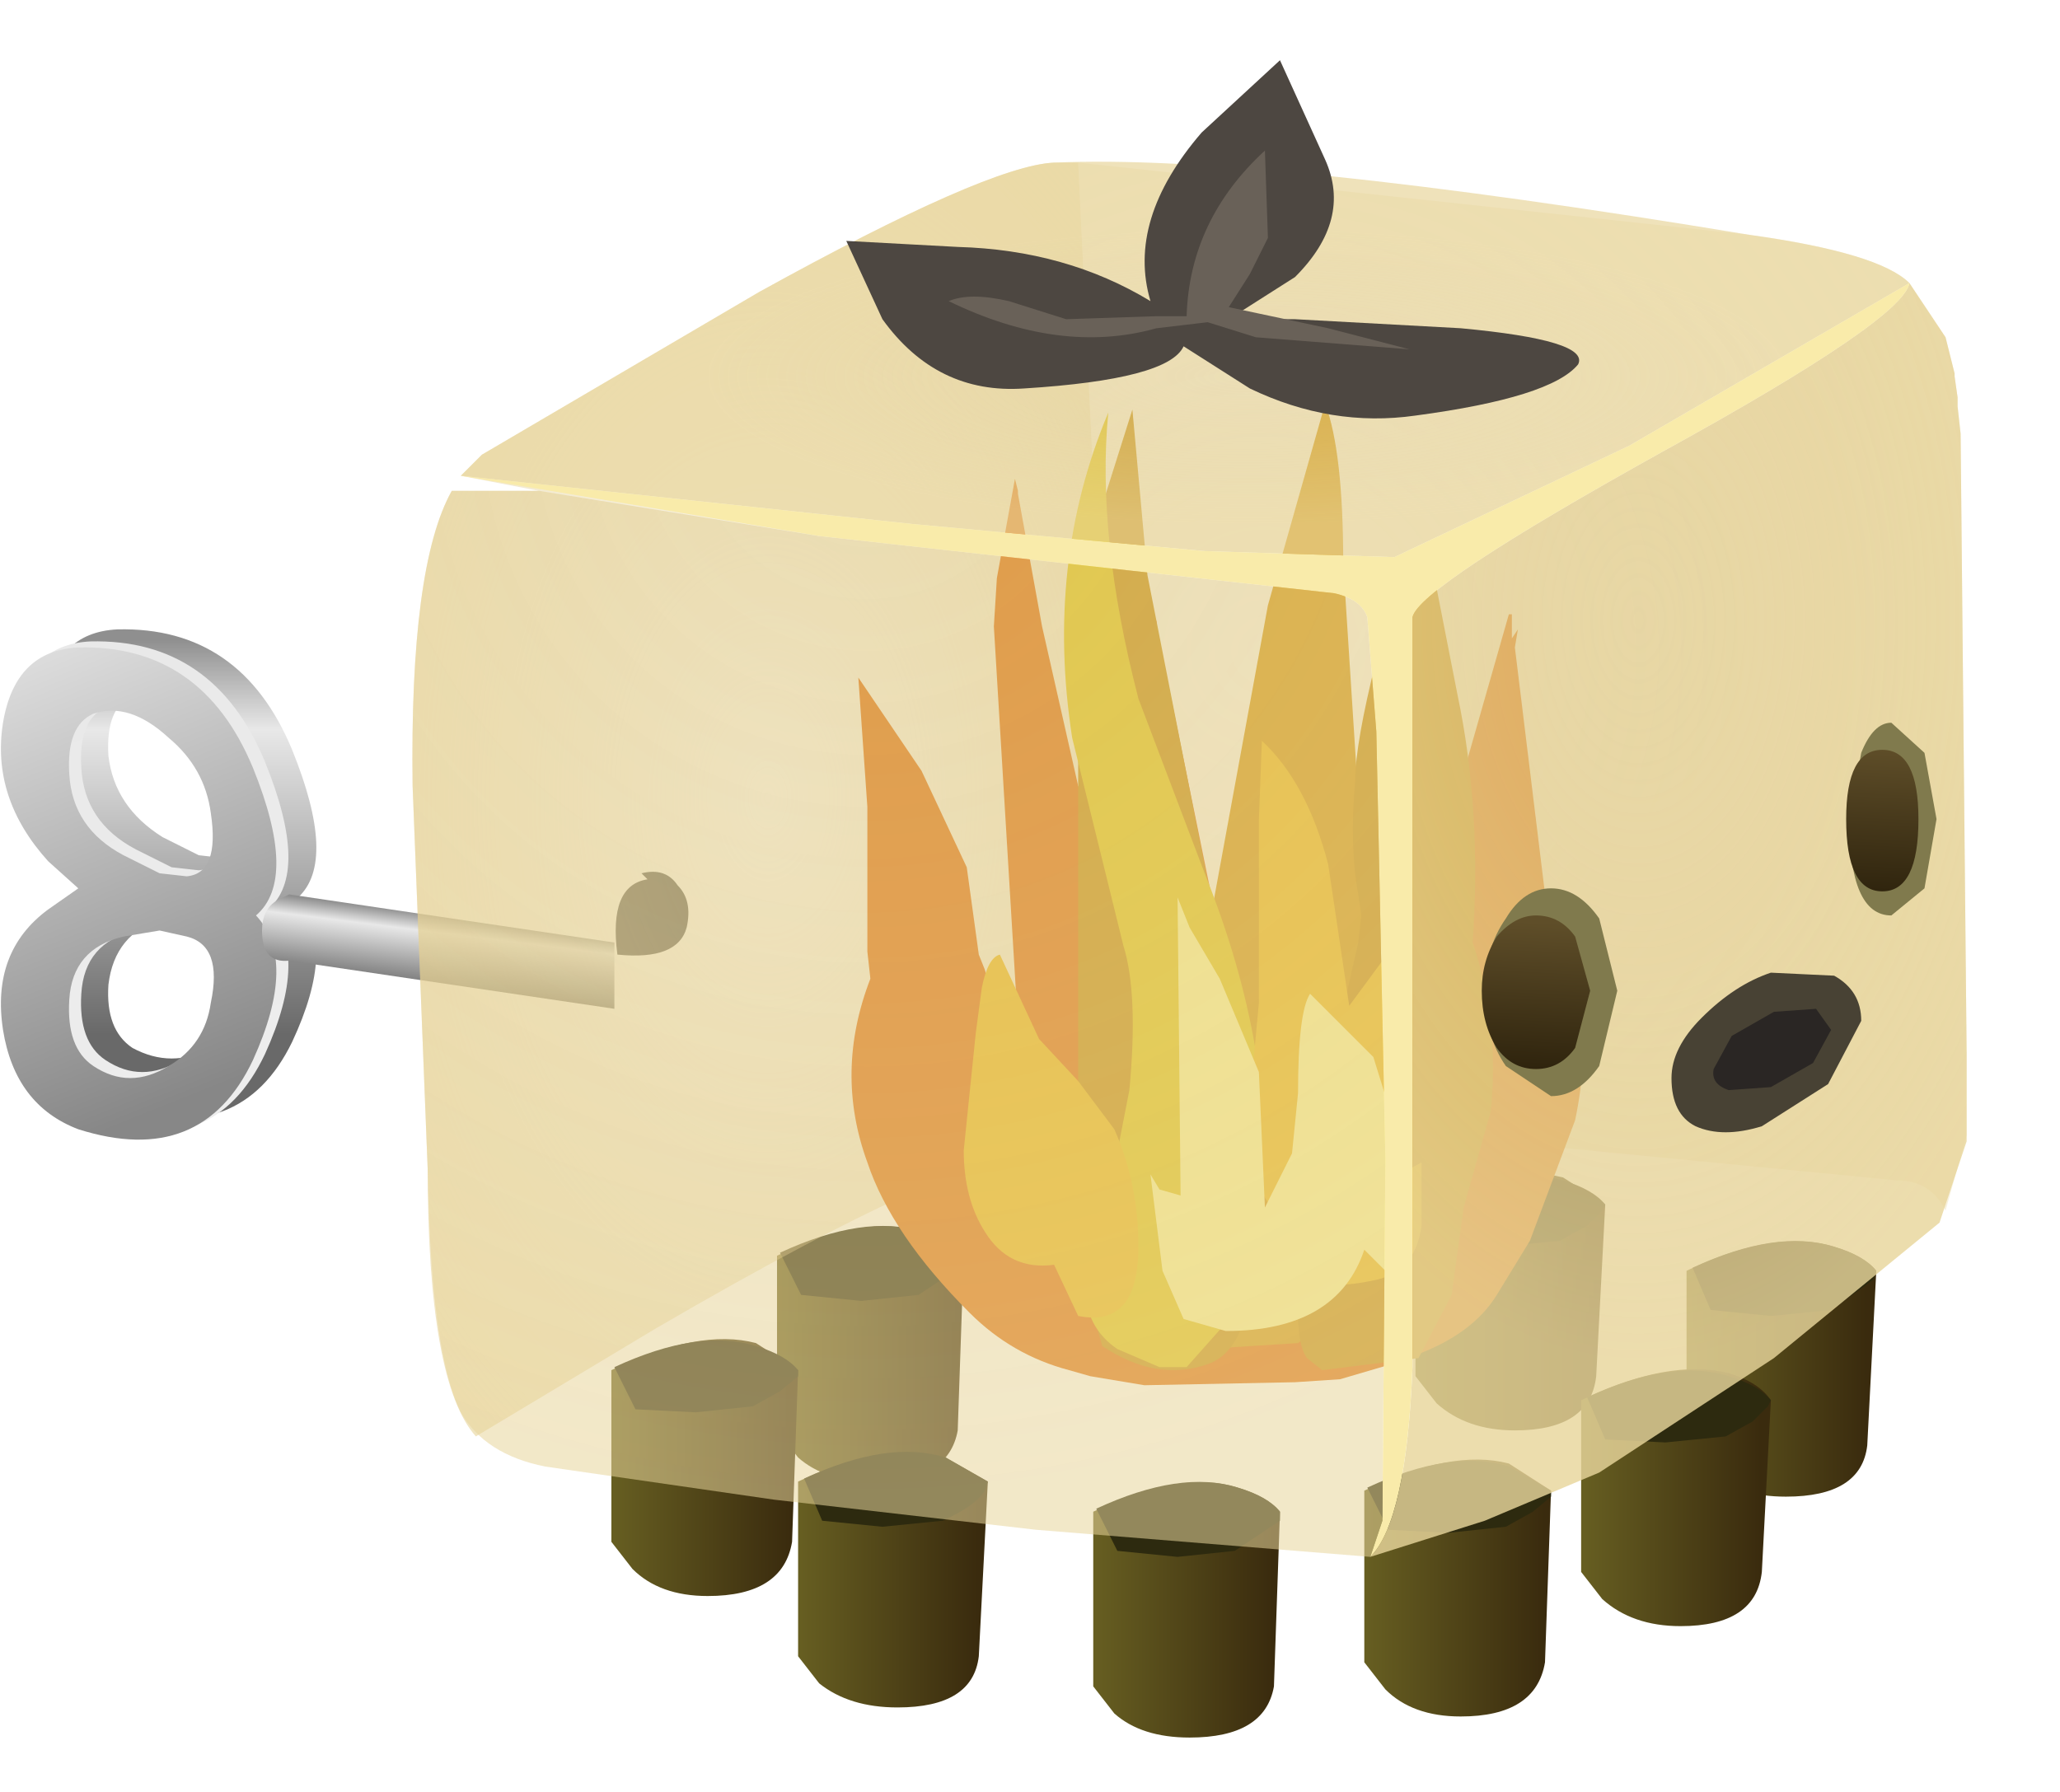 <?xml version="1.0" encoding="UTF-8" standalone="no"?>
<svg xmlns:xlink="http://www.w3.org/1999/xlink" height="29.75px" width="34.2px" xmlns="http://www.w3.org/2000/svg">
  <g transform="matrix(1.0, 0.0, 0.0, 1.0, 0.0, 0.0)">
    <use height="30.1" id="cubimal" transform="matrix(1.0, 0.0, 0.0, 1.0, -3.9, -0.3)" width="37.85" xlink:href="#sprite0"/>
  </g>
  <defs>
    <g id="sprite0" transform="matrix(1.0, 0.0, 0.0, 1.0, 4.3, 2.85)">
      <use height="27.85" transform="matrix(1.0, 0.0, 0.0, 1.0, -0.4, -1.55)" width="32.65" xlink:href="#sprite1"/>
    </g>
    <g id="sprite1" transform="matrix(1.0, 0.0, 0.0, 1.0, 0.0, 1.5)">
      <use height="8.45" transform="matrix(1.0, 0.0, 0.0, 1.0, 0.0, 7.95)" width="10.2" xlink:href="#sprite2"/>
      <use height="27.85" transform="matrix(1.0, 0.0, 0.0, 1.0, 6.85, -1.5)" width="25.8" xlink:href="#sprite6"/>
    </g>
    <g id="sprite2" transform="matrix(1.0, 0.0, 0.0, 1.0, 0.0, 0.0)">
      <use height="8.15" transform="matrix(1.0, 0.0, 0.0, 1.0, 0.7, 0.0)" width="4.55" xlink:href="#sprite3"/>
      <use height="8.15" transform="matrix(1.0, 0.0, 0.0, 1.0, 0.2, 0.2)" width="4.6" xlink:href="#sprite4"/>
      <use height="8.15" transform="matrix(1.0, 0.0, 0.0, 1.0, 0.0, 0.3)" width="4.6" xlink:href="#sprite5"/>
      <use height="1.9" transform="matrix(1.0, 0.0, 0.0, 1.0, 4.35, 4.4)" width="5.85" xlink:href="#shape3"/>
    </g>
    <g id="sprite3" transform="matrix(1.0, 0.0, 0.0, 1.0, 0.0, 0.0)">
      <use height="8.15" transform="matrix(1.0, 0.0, 0.0, 1.0, 0.0, 0.0)" width="4.55" xlink:href="#shape0"/>
    </g>
    <g id="shape0" transform="matrix(1.0, 0.0, 0.0, 1.0, 0.0, 0.0)">
      <path d="M3.5 5.9 Q3.6 5.0 3.05 4.75 L2.6 4.7 2.0 4.8 Q1.2 5.05 1.1 5.9 1.05 6.65 1.5 6.95 2.15 7.3 2.8 6.95 3.4 6.6 3.5 5.9 M0.05 1.25 Q0.2 0.05 1.25 0.0 3.3 -0.05 4.15 2.0 4.9 3.85 4.25 4.45 4.9 5.25 4.15 6.85 3.3 8.6 1.25 7.95 0.2 7.6 0.05 6.35 -0.15 5.05 0.8 4.35 L1.25 4.0 0.8 3.55 Q-0.15 2.5 0.05 1.25 M3.5 2.75 Q3.4 2.0 2.8 1.5 2.15 0.9 1.5 1.1 1.05 1.3 1.1 2.1 1.2 2.95 2.0 3.45 L2.6 3.75 3.05 3.8 Q3.6 3.75 3.5 2.75" fill="url(#gradient0)" fill-rule="evenodd" stroke="none"/>
    </g>
    <linearGradient gradientTransform="matrix(0.0, 0.004, 0.004, 0.0, 2.25, 3.45)" gradientUnits="userSpaceOnUse" id="gradient0" spreadMethod="pad" x1="-819.2" x2="819.2">
      <stop offset="0.0" stop-color="#8f8f8f"/>
      <stop offset="0.227" stop-color="#e8e8e8"/>
      <stop offset="1.0" stop-color="#696969"/>
    </linearGradient>
    <g id="sprite4" transform="matrix(1.0, 0.0, 0.0, 1.0, 0.0, 0.0)">
      <use height="8.15" transform="matrix(1.0, 0.0, 0.0, 1.0, 0.0, 0.0)" width="4.6" xlink:href="#shape1"/>
    </g>
    <g id="shape1" transform="matrix(1.0, 0.0, 0.0, 1.0, 0.0, 0.0)">
      <path d="M2.05 4.8 Q1.2 5.0 1.15 5.85 1.1 6.65 1.55 6.95 2.15 7.35 2.8 6.95 3.4 6.6 3.5 5.9 3.65 5.0 3.1 4.8 L2.65 4.7 2.05 4.8 M0.05 1.25 Q0.25 0.05 1.3 0.0 3.35 -0.05 4.2 2.0 4.95 3.85 4.25 4.45 4.95 5.2 4.2 6.85 3.35 8.65 1.3 8.0 0.25 7.6 0.05 6.35 -0.15 5.05 0.8 4.35 L1.3 4.0 0.8 3.55 Q-0.15 2.5 0.05 1.25 M1.55 1.1 Q1.1 1.3 1.15 2.1 1.2 3.0 2.05 3.45 L2.65 3.75 3.1 3.8 Q3.65 3.75 3.5 2.75 3.4 2.0 2.8 1.5 2.15 0.9 1.55 1.1" fill="url(#gradient1)" fill-rule="evenodd" stroke="none"/>
    </g>
    <linearGradient gradientTransform="matrix(0.002, 0.005, 0.005, -0.002, 1.85, 3.25)" gradientUnits="userSpaceOnUse" id="gradient1" spreadMethod="pad" x1="-819.2" x2="819.2">
      <stop offset="0.0" stop-color="#e8e8e8"/>
      <stop offset="1.0" stop-color="#ededed"/>
    </linearGradient>
    <g id="sprite5" transform="matrix(1.0, 0.0, 0.0, 1.0, 0.0, 0.0)">
      <use height="8.15" transform="matrix(1.0, 0.0, 0.0, 1.0, 0.0, 0.0)" width="4.6" xlink:href="#shape2"/>
    </g>
    <g id="shape2" transform="matrix(1.0, 0.0, 0.0, 1.0, 0.0, 0.0)">
      <path d="M2.05 4.8 Q1.2 5.0 1.15 5.85 1.1 6.65 1.55 6.95 2.15 7.35 2.8 6.95 3.4 6.6 3.5 5.9 3.7 4.95 3.1 4.8 L2.65 4.7 2.05 4.8 M0.05 1.25 Q0.25 0.05 1.3 0.0 3.35 -0.05 4.2 2.0 4.95 3.85 4.25 4.45 4.95 5.2 4.2 6.85 3.35 8.65 1.3 8.0 0.25 7.6 0.05 6.35 -0.15 5.05 0.8 4.35 L1.3 4.0 0.8 3.55 Q-0.15 2.5 0.05 1.25 M3.5 2.75 Q3.4 2.0 2.8 1.5 2.15 0.9 1.55 1.1 1.1 1.3 1.15 2.1 1.2 3.0 2.05 3.45 L2.65 3.75 3.1 3.8 Q3.65 3.75 3.5 2.75" fill="url(#gradient2)" fill-rule="evenodd" stroke="none"/>
    </g>
    <linearGradient gradientTransform="matrix(0.002, 0.005, 0.005, -0.002, 1.85, 3.25)" gradientUnits="userSpaceOnUse" id="gradient2" spreadMethod="pad" x1="-819.2" x2="819.2">
      <stop offset="0.0" stop-color="#e8e8e8"/>
      <stop offset="1.0" stop-color="#878787"/>
    </linearGradient>
    <g id="shape3" transform="matrix(1.0, 0.0, 0.0, 1.0, -4.35, -4.4)">
      <path d="M10.2 6.3 L4.8 5.5 Q4.35 5.55 4.35 5.0 4.35 4.65 4.6 4.5 L4.8 4.4 10.2 5.2 10.2 6.3" fill="url(#gradient3)" fill-rule="evenodd" stroke="none"/>
    </g>
    <linearGradient gradientTransform="matrix(-1.0E-4, 8.0E-4, 8.0E-4, 1.0E-4, 7.3, 5.4)" gradientUnits="userSpaceOnUse" id="gradient3" spreadMethod="pad" x1="-819.2" x2="819.2">
      <stop offset="0.0" stop-color="#8f8f8f"/>
      <stop offset="0.227" stop-color="#e8e8e8"/>
      <stop offset="1.0" stop-color="#696969"/>
    </linearGradient>
    <g id="sprite6" transform="matrix(1.0, 0.0, 0.0, 1.0, -0.85, 1.5)">
      <use height="27.85" transform="matrix(1.0, 0.0, 0.0, 1.0, 0.85, -1.5)" width="25.8" xlink:href="#shape4"/>
    </g>
    <g id="shape4" transform="matrix(1.0, 0.0, 0.0, 1.0, -0.85, 1.5)">
      <path d="M17.5 17.5 Q18.95 16.8 19.95 17.05 L20.65 17.5 20.5 20.35 Q20.4 21.25 19.15 21.25 18.35 21.25 17.85 20.8 L17.5 20.35 17.5 17.5" fill="url(#gradient4)" fill-rule="evenodd" stroke="none"/>
      <path d="M17.9 18.15 L17.6 17.45 Q19.0 16.8 19.95 17.1 20.45 17.25 20.65 17.5 L20.6 17.6 20.35 17.85 19.9 18.1 18.9 18.2 17.9 18.15" fill="#2d2a0f" fill-rule="evenodd" stroke="none"/>
      <path d="M22.0 18.6 Q23.45 17.9 24.45 18.2 24.95 18.35 25.15 18.6 L25.0 21.5 Q24.9 22.35 23.65 22.35 22.85 22.35 22.35 21.95 L22.0 21.5 22.0 18.6" fill="url(#gradient5)" fill-rule="evenodd" stroke="none"/>
      <path d="M22.4 19.25 L22.1 18.55 Q23.5 17.9 24.45 18.2 24.95 18.35 25.15 18.6 L25.1 18.75 24.4 19.25 23.4 19.35 22.4 19.25" fill="#2d2a0f" fill-rule="evenodd" stroke="none"/>
      <path d="M6.9 18.35 Q8.35 17.65 9.3 17.95 9.8 18.1 10.0 18.35 L9.9 21.25 Q9.75 22.1 8.5 22.1 7.7 22.1 7.25 21.7 L6.9 21.25 6.9 18.35" fill="url(#gradient6)" fill-rule="evenodd" stroke="none"/>
      <path d="M7.3 19.0 L6.95 18.3 Q8.35 17.65 9.3 17.95 9.8 18.1 10.0 18.35 L10.0 18.5 9.25 19.0 8.3 19.1 7.3 19.0" fill="#2d2a0f" fill-rule="evenodd" stroke="none"/>
      <path d="M4.15 20.25 Q5.6 19.55 6.55 19.8 L7.25 20.25 7.15 23.1 Q7.0 24.0 5.75 24.0 4.95 24.0 4.5 23.55 L4.15 23.1 4.15 20.25" fill="url(#gradient7)" fill-rule="evenodd" stroke="none"/>
      <path d="M4.55 20.9 L4.2 20.2 Q5.6 19.55 6.55 19.85 7.05 20.0 7.25 20.25 L7.25 20.35 6.95 20.6 6.5 20.85 5.55 20.95 4.55 20.9" fill="#2d2a0f" fill-rule="evenodd" stroke="none"/>
      <path d="M20.25 20.75 Q21.7 20.05 22.7 20.3 23.2 20.45 23.4 20.75 L23.25 23.6 Q23.15 24.5 21.9 24.5 21.1 24.5 20.6 24.05 L20.25 23.6 20.25 20.75" fill="url(#gradient8)" fill-rule="evenodd" stroke="none"/>
      <path d="M20.65 21.4 L20.35 20.7 Q21.75 20.05 22.7 20.35 23.2 20.5 23.4 20.75 L23.35 20.85 23.1 21.1 22.65 21.35 21.65 21.45 20.65 21.4" fill="#2d2a0f" fill-rule="evenodd" stroke="none"/>
      <path d="M16.65 22.25 Q18.1 21.55 19.05 21.8 L19.75 22.25 19.65 25.1 Q19.5 26.0 18.25 26.0 17.45 26.0 17.0 25.55 L16.65 25.1 16.65 22.25" fill="url(#gradient9)" fill-rule="evenodd" stroke="none"/>
      <path d="M17.05 22.9 L16.7 22.2 Q18.1 21.55 19.05 21.85 L19.75 22.25 19.75 22.35 19.45 22.6 19.0 22.85 18.05 22.95 17.05 22.9" fill="#2d2a0f" fill-rule="evenodd" stroke="none"/>
      <path d="M12.15 22.6 Q13.6 21.9 14.55 22.2 15.05 22.35 15.25 22.6 L15.15 25.5 Q15.0 26.35 13.75 26.35 12.95 26.35 12.5 25.95 L12.15 25.5 12.15 22.6" fill="url(#gradient10)" fill-rule="evenodd" stroke="none"/>
      <path d="M12.55 23.25 L12.2 22.55 Q13.6 21.9 14.55 22.2 15.05 22.35 15.25 22.6 L15.25 22.75 14.5 23.25 13.55 23.35 12.55 23.25" fill="#2d2a0f" fill-rule="evenodd" stroke="none"/>
      <path d="M7.25 22.1 Q8.7 21.4 9.7 21.7 L10.4 22.1 10.25 25.0 Q10.15 25.85 8.9 25.85 8.1 25.85 7.6 25.45 L7.25 25.0 7.25 22.1" fill="url(#gradient11)" fill-rule="evenodd" stroke="none"/>
      <path d="M7.65 22.75 L7.35 22.05 Q8.75 21.4 9.7 21.7 L10.4 22.1 10.35 22.25 Q10.2 22.5 9.65 22.75 L8.65 22.85 7.65 22.75" fill="#2d2a0f" fill-rule="evenodd" stroke="none"/>
      <path d="M4.75 12.1 L4.65 12.0 Q5.05 11.9 5.25 12.2 5.5 12.45 5.4 12.9 5.25 13.45 4.25 13.35 4.1 12.2 4.75 12.1" fill="#575757" fill-rule="evenodd" stroke="none"/>
      <path d="M11.5 0.2 L11.9 0.2 12.65 15.85 9.25 17.25 Q7.65 17.95 4.9 19.55 L1.9 21.35 Q1.1 20.45 1.1 16.9 L0.85 10.55 Q0.8 6.9 1.5 5.65 L2.95 5.65 1.65 5.4 2.0 5.05 6.6 2.35 Q10.4 0.25 11.5 0.2" fill="url(#gradient12)" fill-rule="evenodd" stroke="none"/>
      <path d="M26.3 3.1 L26.45 3.7 26.45 3.75 26.5 4.1 26.5 4.25 26.55 4.7 26.65 15.0 26.65 16.35 26.3 17.6 Q26.05 17.1 25.5 17.1 L12.65 15.85 11.9 0.2 23.05 1.4 Q25.2 1.7 25.7 2.2 L26.3 3.1" fill="url(#gradient13)" fill-rule="evenodd" stroke="none"/>
      <path d="M10.85 5.45 L10.9 5.65 10.9 5.7 11.3 7.9 11.9 10.55 12.15 11.05 12.7 12.6 12.65 12.05 12.65 11.85 Q12.35 9.75 13.15 7.95 L13.2 7.8 13.2 7.9 14.2 12.8 14.65 13.8 14.75 13.4 15.1 11.25 15.05 10.3 Q15.05 9.55 15.35 8.4 L15.85 6.7 15.75 7.7 16.05 6.65 16.4 9.35 16.75 13.05 17.05 14.9 17.05 16.35 17.35 15.4 17.65 14.1 18.05 11.2 19.05 7.7 19.1 7.7 19.1 8.1 19.2 7.95 19.15 8.25 19.7 12.75 19.75 12.75 Q20.55 14.2 20.15 16.1 L19.4 18.1 18.85 19.0 Q18.45 19.65 17.5 20.0 L17.1 20.15 16.25 20.4 15.5 20.45 13.0 20.5 12.1 20.35 11.75 20.25 Q10.8 20.0 10.1 19.3 8.8 18.0 8.4 16.8 7.85 15.3 8.45 13.75 L8.4 13.3 8.4 10.9 8.25 8.75 9.3 10.3 10.05 11.9 10.25 13.35 10.35 13.6 10.7 14.75 10.95 15.35 10.5 7.9 10.55 7.1 10.85 5.45" fill="#e07518" fill-rule="evenodd" stroke="none"/>
      <path d="M15.05 7.55 L16.0 4.2 Q16.3 5.0 16.3 6.85 L16.55 10.75 16.7 14.85 Q16.8 17.05 16.35 18.25 16.0 19.5 15.55 19.8 L13.2 19.95 13.1 19.85 Q12.85 19.4 13.05 18.45 L15.05 7.55" fill="#d49a1a" fill-rule="evenodd" stroke="none"/>
      <path d="M18.2 9.05 Q18.6 10.95 18.45 13.15 18.9 14.5 18.75 15.95 L18.3 17.55 18.1 19.0 17.55 20.05 15.95 20.25 15.7 20.05 Q15.55 19.85 15.55 19.3 L15.5 18.95 Q15.45 18.25 15.75 16.65 L16.55 13.15 16.6 12.7 16.55 12.35 Q16.4 11.55 16.5 10.45 16.5 9.85 16.85 8.45 L17.5 6.6 17.4 7.8 17.7 6.5 18.2 9.05" fill="#c89118" fill-rule="evenodd" stroke="none"/>
      <path d="M12.2 6.2 L12.8 4.3 13.05 7.05 14.25 13.15 Q14.75 15.05 14.8 17.4 14.95 19.85 14.05 20.15 13.2 20.45 12.3 19.85 L11.9 18.45 11.9 16.85 11.9 9.25 12.2 6.2" fill="#c89118" fill-rule="evenodd" stroke="none"/>
      <path d="M12.65 13.2 L11.8 9.75 Q11.35 6.85 12.4 4.35 12.2 6.4 12.9 9.1 L14.0 12.0 Q15.2 15.0 14.95 17.55 L14.5 19.3 13.7 20.2 13.25 20.2 12.55 19.9 Q11.6 19.25 12.35 17.65 L12.75 15.6 Q12.9 14.0 12.65 13.2" fill="#e2c620" fill-rule="evenodd" stroke="none"/>
      <path d="M10.6 13.35 L11.25 14.75 11.9 15.45 12.5 16.25 Q12.9 17.15 12.9 18.2 12.9 19.55 11.9 19.35 L11.5 18.5 Q10.75 18.6 10.35 17.95 10.0 17.4 10.0 16.6 L10.2 14.65 10.3 13.9 Q10.4 13.4 10.6 13.35" fill="#ecb920" fill-rule="evenodd" stroke="none"/>
      <path d="M14.9 11.1 L14.95 9.8 Q15.7 10.5 16.05 11.85 L16.4 14.2 17.1 13.25 17.15 15.3 17.1 16.2 Q17.05 16.8 17.15 17.05 L17.6 16.8 17.6 17.85 Q17.5 18.6 16.85 18.75 15.25 19.1 15.4 18.0 L14.65 16.85 14.9 14.15 14.9 11.1" fill="#ecb920" fill-rule="evenodd" stroke="none"/>
      <path d="M14.25 13.75 L14.9 15.3 15.0 17.55 15.45 16.65 15.55 15.65 Q15.55 14.3 15.75 14.0 L16.8 15.05 17.25 16.5 17.35 17.65 17.15 18.75 16.65 18.25 Q16.2 19.6 14.35 19.6 L13.65 19.4 13.3 18.6 13.1 17.0 13.25 17.25 13.6 17.35 13.55 12.4 13.75 12.9 14.25 13.75" fill="#fbf297" fill-rule="evenodd" stroke="none"/>
      <path d="M16.15 7.35 Q16.6 7.45 16.7 7.75 L16.85 9.65 17.0 16.75 16.95 22.75 16.75 23.35 11.2 22.9 6.85 22.4 3.05 21.85 Q2.05 21.65 1.65 20.95 1.15 19.95 1.1 16.9 L0.85 10.55 Q0.8 6.9 1.5 5.65 L2.95 5.65 7.6 6.4 16.15 7.35" fill="url(#gradient14)" fill-rule="evenodd" stroke="none"/>
      <path d="M26.3 3.1 L26.45 3.7 26.45 3.75 26.5 4.1 26.5 4.25 26.55 4.7 26.65 15.0 26.65 16.45 26.2 17.8 23.45 20.05 20.55 21.95 18.65 22.75 16.75 23.35 Q17.35 22.75 17.45 20.2 L17.45 7.75 Q17.55 7.25 21.6 5.0 25.6 2.8 25.7 2.2 L26.3 3.1" fill="url(#gradient15)" fill-rule="evenodd" stroke="none"/>
      <path d="M17.15 6.75 L14.0 6.65 9.15 6.2 1.65 5.4 2.0 5.05 6.6 2.35 Q10.4 0.25 11.5 0.2 14.9 0.05 23.05 1.4 25.2 1.7 25.7 2.2 L21.05 4.9 17.15 6.75" fill="url(#gradient16)" fill-rule="evenodd" stroke="none"/>
      <path d="M16.7 7.75 Q16.6 7.45 16.15 7.35 L7.6 6.4 1.65 5.4 9.15 6.2 14.0 6.65 17.15 6.75 21.05 4.9 25.7 2.2 Q25.6 2.8 21.6 5.0 17.55 7.25 17.45 7.75 L17.45 20.2 Q17.35 22.75 16.75 23.35 L16.95 22.75 17.0 16.75 16.85 9.65 16.7 7.75" fill="#f9ebaa" fill-rule="evenodd" stroke="none"/>
      <path d="M20.85 13.95 L20.55 15.2 Q20.2 15.7 19.75 15.7 L19.0 15.2 Q18.65 14.7 18.65 13.95 18.65 13.25 19.0 12.75 19.3 12.25 19.75 12.25 20.2 12.25 20.55 12.75 L20.85 13.95" fill="#807a4d" fill-rule="evenodd" stroke="none"/>
      <path d="M20.4 13.95 L20.15 14.9 Q19.9 15.25 19.5 15.25 19.1 15.25 18.85 14.9 18.6 14.5 18.6 13.95 18.6 13.45 18.85 13.05 19.15 12.7 19.5 12.7 19.9 12.7 20.15 13.05 L20.4 13.95" fill="url(#gradient17)" fill-rule="evenodd" stroke="none"/>
      <path d="M26.15 11.1 L25.95 12.25 25.4 12.7 Q24.7 12.7 24.7 11.1 L24.9 10.0 Q25.1 9.5 25.4 9.5 L25.95 10.0 26.15 11.1" fill="#807a4d" fill-rule="evenodd" stroke="none"/>
      <path d="M25.85 11.1 Q25.85 12.3 25.25 12.3 24.65 12.3 24.65 11.1 24.65 9.95 25.25 9.95 25.85 9.95 25.85 11.1" fill="url(#gradient18)" fill-rule="evenodd" stroke="none"/>
      <path d="M15.25 -1.5 L16.0 0.15 Q16.45 1.15 15.5 2.1 L14.4 2.8 15.5 2.8 18.25 2.95 Q20.4 3.15 20.2 3.55 19.75 4.1 17.5 4.4 16.1 4.6 14.75 3.95 L13.65 3.25 Q13.4 3.8 11.0 3.95 9.55 4.05 8.65 2.8 L8.05 1.5 9.9 1.6 Q11.7 1.65 13.1 2.5 12.7 1.15 13.95 -0.3 L15.25 -1.5" fill="#4d4741" fill-rule="evenodd" stroke="none"/>
      <path d="M15.0 0.0 L15.05 1.45 14.75 2.05 14.4 2.6 16.05 2.95 17.4 3.3 14.85 3.1 14.05 2.85 13.2 2.95 Q11.6 3.4 9.75 2.5 10.1 2.35 10.75 2.5 L11.7 2.8 13.2 2.75 13.7 2.75 Q13.75 1.15 15.0 0.0" fill="#696158" fill-rule="evenodd" stroke="none"/>
      <path d="M21.75 15.4 Q21.75 14.9 22.25 14.4 22.8 13.85 23.4 13.65 L24.45 13.7 Q24.9 13.95 24.9 14.45 L24.35 15.5 23.25 16.2 Q22.6 16.4 22.15 16.2 21.75 16.0 21.75 15.4" fill="#484234" fill-rule="evenodd" stroke="none"/>
      <path d="M22.45 15.25 L22.75 14.7 23.45 14.3 24.15 14.25 24.4 14.6 24.1 15.15 23.4 15.55 22.7 15.6 Q22.4 15.5 22.45 15.25" fill="#2a2624" fill-rule="evenodd" stroke="none"/>
    </g>
    <linearGradient gradientTransform="matrix(0.002, 0.0, 0.0, -0.002, 19.05, 19.1)" gradientUnits="userSpaceOnUse" id="gradient4" spreadMethod="pad" x1="-819.2" x2="819.2">
      <stop offset="0.0" stop-color="#686022"/>
      <stop offset="0.937" stop-color="#3a2b0e"/>
    </linearGradient>
    <linearGradient gradientTransform="matrix(0.002, 0.0, 0.0, -0.002, 23.55, 20.25)" gradientUnits="userSpaceOnUse" id="gradient5" spreadMethod="pad" x1="-819.2" x2="819.2">
      <stop offset="0.0" stop-color="#686022"/>
      <stop offset="0.937" stop-color="#3a2b0e"/>
    </linearGradient>
    <linearGradient gradientTransform="matrix(0.002, 0.0, 0.0, -0.002, 8.45, 20.0)" gradientUnits="userSpaceOnUse" id="gradient6" spreadMethod="pad" x1="-819.2" x2="819.2">
      <stop offset="0.0" stop-color="#686022"/>
      <stop offset="0.937" stop-color="#3a2b0e"/>
    </linearGradient>
    <linearGradient gradientTransform="matrix(0.002, 0.0, 0.0, -0.002, 5.7, 21.85)" gradientUnits="userSpaceOnUse" id="gradient7" spreadMethod="pad" x1="-819.2" x2="819.2">
      <stop offset="0.0" stop-color="#686022"/>
      <stop offset="0.937" stop-color="#3a2b0e"/>
    </linearGradient>
    <linearGradient gradientTransform="matrix(0.002, 0.0, 0.0, -0.002, 21.8, 22.35)" gradientUnits="userSpaceOnUse" id="gradient8" spreadMethod="pad" x1="-819.2" x2="819.2">
      <stop offset="0.0" stop-color="#686022"/>
      <stop offset="0.937" stop-color="#3a2b0e"/>
    </linearGradient>
    <linearGradient gradientTransform="matrix(0.002, 0.0, 0.0, -0.002, 18.2, 23.85)" gradientUnits="userSpaceOnUse" id="gradient9" spreadMethod="pad" x1="-819.2" x2="819.2">
      <stop offset="0.0" stop-color="#686022"/>
      <stop offset="0.937" stop-color="#3a2b0e"/>
    </linearGradient>
    <linearGradient gradientTransform="matrix(0.002, 0.0, 0.0, -0.002, 13.7, 24.25)" gradientUnits="userSpaceOnUse" id="gradient10" spreadMethod="pad" x1="-819.2" x2="819.2">
      <stop offset="0.0" stop-color="#686022"/>
      <stop offset="0.937" stop-color="#3a2b0e"/>
    </linearGradient>
    <linearGradient gradientTransform="matrix(0.002, 0.0, 0.0, -0.002, 8.8, 23.75)" gradientUnits="userSpaceOnUse" id="gradient11" spreadMethod="pad" x1="-819.2" x2="819.2">
      <stop offset="0.0" stop-color="#686022"/>
      <stop offset="0.937" stop-color="#3a2b0e"/>
    </linearGradient>
    <radialGradient cx="0" cy="0" gradientTransform="matrix(0.012, 0.0, 0.0, -0.019, 6.75, 10.75)" gradientUnits="userSpaceOnUse" id="gradient12" r="819.2" spreadMethod="pad">
      <stop offset="0.0" stop-color="#dec783" stop-opacity="0.129"/>
      <stop offset="1.0" stop-color="#e8d59b" stop-opacity="0.686"/>
    </radialGradient>
    <radialGradient cx="0" cy="0" gradientTransform="matrix(0.015, 0.0, 0.0, -0.015, 15.0, 8.3)" gradientUnits="userSpaceOnUse" id="gradient13" r="819.2" spreadMethod="pad">
      <stop offset="0.0" stop-color="#dec783" stop-opacity="0.2"/>
      <stop offset="1.0" stop-color="#e8d59b" stop-opacity="0.329"/>
    </radialGradient>
    <radialGradient cx="0" cy="0" gradientTransform="matrix(9.0E-4, 0.022, 0.022, -9.0E-4, 8.4, 4.5)" gradientUnits="userSpaceOnUse" id="gradient14" r="819.2" spreadMethod="pad">
      <stop offset="0.0" stop-color="#dec783" stop-opacity="0.467"/>
      <stop offset="1.0" stop-color="#e8d59b" stop-opacity="0.549"/>
    </radialGradient>
    <radialGradient cx="0" cy="0" gradientTransform="matrix(0.009, 0.0, 0.0, -0.015, 21.2, 7.8)" gradientUnits="userSpaceOnUse" id="gradient15" r="819.2" spreadMethod="pad">
      <stop offset="0.0" stop-color="#dec783" stop-opacity="0.647"/>
      <stop offset="1.0" stop-color="#e8d59b" stop-opacity="0.82"/>
    </radialGradient>
    <radialGradient cx="0" cy="0" gradientTransform="matrix(0.011, 0.0, 0.0, -0.003, 14.7, 3.75)" gradientUnits="userSpaceOnUse" id="gradient16" r="819.2" spreadMethod="pad">
      <stop offset="0.0" stop-color="#dec783" stop-opacity="0.467"/>
      <stop offset="1.0" stop-color="#e8d59b" stop-opacity="0.686"/>
    </radialGradient>
    <linearGradient gradientTransform="matrix(-1.0E-4, 0.002, 0.002, 1.0E-4, 19.45, 14.45)" gradientUnits="userSpaceOnUse" id="gradient17" spreadMethod="pad" x1="-819.2" x2="819.2">
      <stop offset="0.0" stop-color="#5f4e29"/>
      <stop offset="0.859" stop-color="#271d09"/>
    </linearGradient>
    <linearGradient gradientTransform="matrix(-1.0E-4, 0.002, 0.002, 1.0E-4, 25.2, 11.55)" gradientUnits="userSpaceOnUse" id="gradient18" spreadMethod="pad" x1="-819.2" x2="819.2">
      <stop offset="0.0" stop-color="#5f4e29"/>
      <stop offset="0.859" stop-color="#271d09"/>
    </linearGradient>
  </defs>
</svg>
